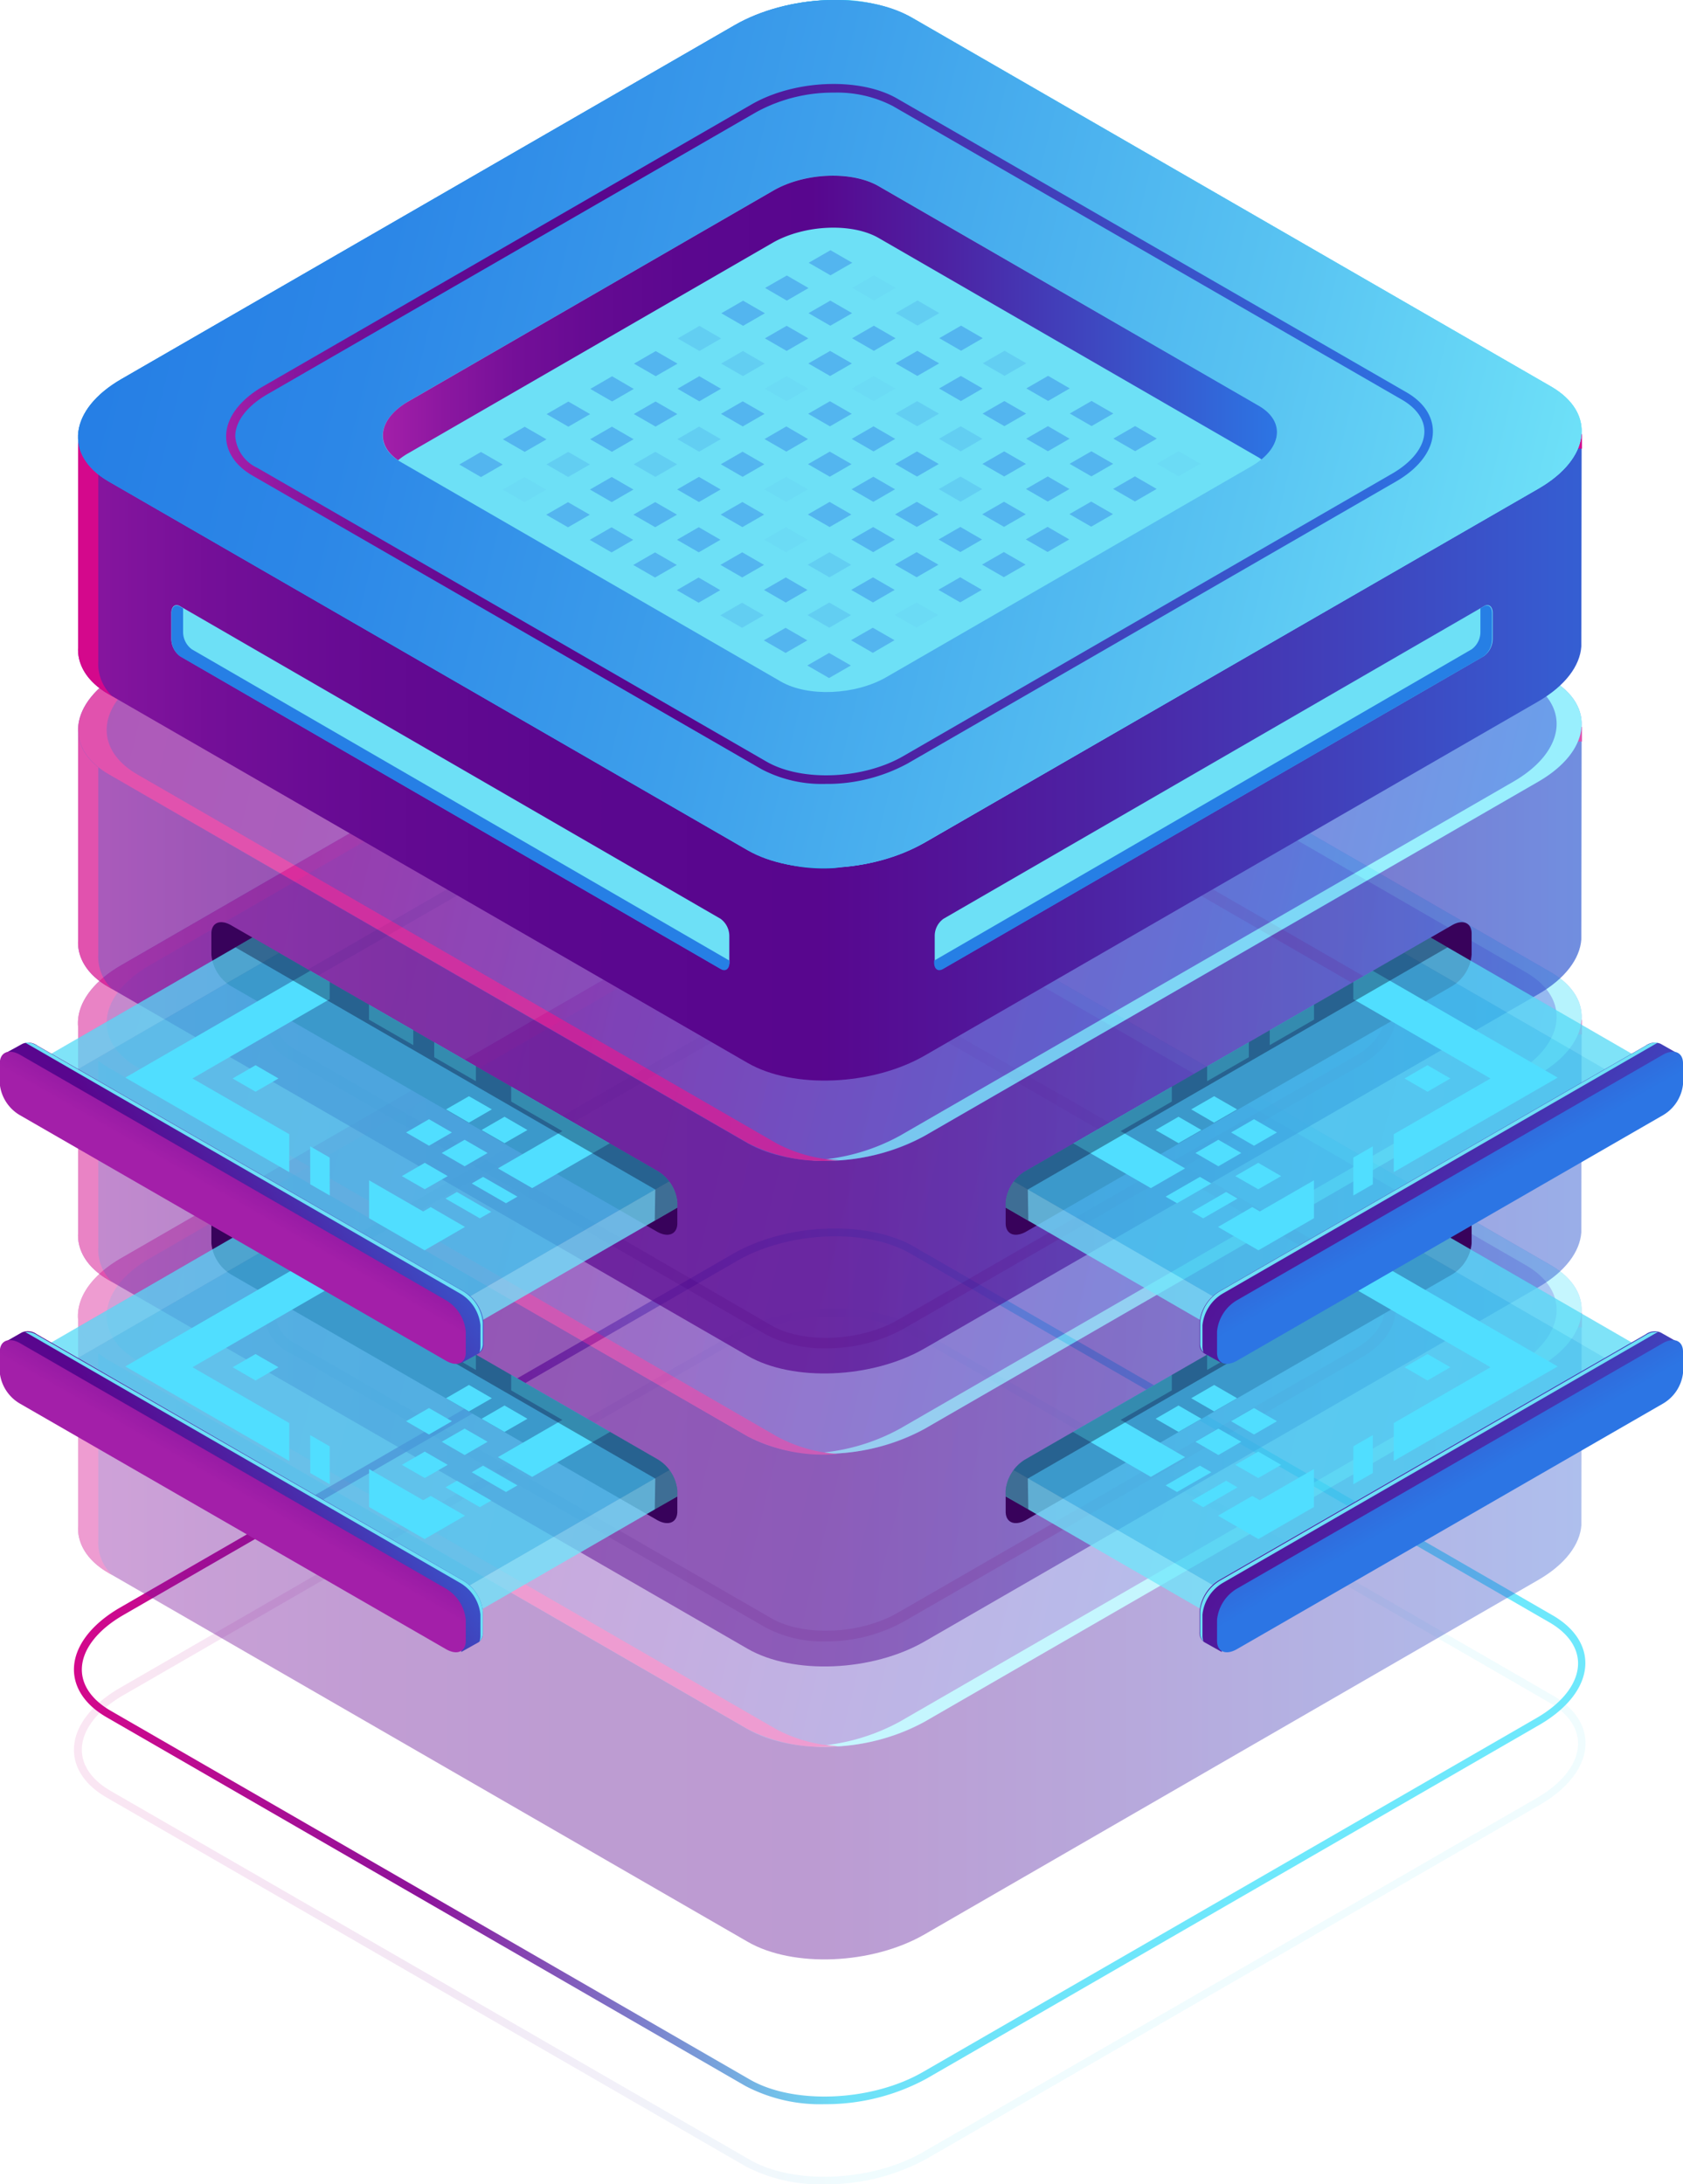 <svg xmlns="http://www.w3.org/2000/svg" xmlns:xlink="http://www.w3.org/1999/xlink" data-name="—ÎÓÈ_1" viewBox="0 0 191.65 248.8"><defs><style>.cls-1{fill:none}.cls-2{fill:url(#d)}.cls-3,.cls-42{opacity:.1}.cls-3{fill:url(#k)}.cls-31,.cls-4,.cls-43{opacity:.4}.cls-5{fill:url(#a)}.cls-6{fill:#d4088c}.cls-7{fill:url(#c)}.cls-26,.cls-8{fill:#6ee8fc}.cls-9{fill:#480689}.cls-10,.cls-26,.cls-27{opacity:.5}.cls-11{fill:url(#w)}.cls-12{fill:url(#y)}.cls-13{opacity:.7}.cls-14{fill:url(#v)}.cls-15{fill:url(#x)}.cls-16{fill:url(#u)}.cls-17{fill:url(#l)}.cls-18{fill:url(#j)}.cls-19,.cls-27{fill:#25bfec}.cls-20{fill:#6de0f6}.cls-21{fill:#267fe5}.cls-22{fill:url(#m)}.cls-23{fill:url(#t)}.cls-24{fill:#38025b}.cls-25{clip-path:url(#i)}.cls-28{fill:url(#b)}.cls-29{fill:url(#s)}.cls-30{fill:#50deff}.cls-31{fill:#0c0f38}.cls-32{clip-path:url(#h)}.cls-33{fill:url(#q)}.cls-34{fill:url(#r)}.cls-35{clip-path:url(#g)}.cls-36{fill:url(#e)}.cls-37{fill:url(#p)}.cls-38{clip-path:url(#f)}.cls-39{fill:url(#n)}.cls-40{fill:url(#o)}.cls-41,.cls-42,.cls-43{fill:#2c75e4}</style><linearGradient id="d" x1="303.46" x2="475.57" y1="296.85" y2="296.85" gradientUnits="userSpaceOnUse"><stop offset="0" stop-color="#d4088c"/><stop offset=".23" stop-color="#8d139b"/><stop offset=".51" stop-color="#6ee1f8"/><stop offset=".78" stop-color="#6ee8fc"/><stop offset="1" stop-color="#6ee8fc"/></linearGradient><linearGradient id="k" x1="303.46" x2="475.57" y1="305.99" y2="305.99" xlink:href="#d"/><linearGradient id="a" x1="287.72" x2="496.32" y1="280.79" y2="280.79" gradientUnits="userSpaceOnUse"><stop offset="0" stop-color="#a31fa9"/><stop offset=".07" stop-color="#8b17a0"/><stop offset=".15" stop-color="#740f98"/><stop offset=".24" stop-color="#640a92"/><stop offset=".34" stop-color="#5b078f"/><stop offset=".48" stop-color="#58068e"/><stop offset=".63" stop-color="#4d22a3"/><stop offset=".94" stop-color="#3168da"/><stop offset="1" stop-color="#2c75e4"/></linearGradient><linearGradient id="c" x1="646.58" x2="744.97" y1="782.43" y2="697.21" gradientTransform="matrix(.87 .5 -1 .58 525 -518.49)" gradientUnits="userSpaceOnUse"><stop offset="0" stop-color="#8d139b"/><stop offset=".17" stop-color="#851ba1"/><stop offset=".43" stop-color="#6e33b2"/><stop offset=".76" stop-color="#4958cd"/><stop offset="1" stop-color="#2979e4"/></linearGradient><linearGradient id="w" x1="287.72" x2="496.32" y1="247.42" y2="247.42" xlink:href="#a"/><linearGradient id="y" x1="613.21" x2="711.61" y1="753.54" y2="668.32" xlink:href="#c"/><linearGradient id="v" x1="287.72" x2="496.32" y1="214.06" y2="214.06" xlink:href="#a"/><linearGradient id="x" x1="579.85" x2="678.24" y1="724.64" y2="639.43" xlink:href="#c"/><linearGradient id="u" x1="287.72" x2="496.32" y1="180.69" y2="180.69" xlink:href="#a"/><linearGradient id="l" x1="546.48" x2="644.88" y1="695.75" y2="610.53" gradientTransform="matrix(.87 .5 -1 .58 525 -518.49)" gradientUnits="userSpaceOnUse"><stop offset="0" stop-color="#267fe5"/><stop offset=".17" stop-color="#2c87e7"/><stop offset=".44" stop-color="#3d9feb"/><stop offset=".78" stop-color="#59c4f2"/><stop offset="1" stop-color="#6ee1f8"/></linearGradient><linearGradient id="j" x1="325.4" x2="453.63" y1="156.47" y2="156.47" gradientUnits="userSpaceOnUse"><stop offset="0" stop-color="#6de0f6"/><stop offset=".16" stop-color="#68d8f5"/><stop offset=".41" stop-color="#5ac0f1"/><stop offset=".73" stop-color="#439bea"/><stop offset="1" stop-color="#2c75e4"/></linearGradient><linearGradient id="m" x1="321.44" x2="457.59" y1="163.27" y2="149.67" gradientUnits="userSpaceOnUse"><stop offset="0" stop-color="#a31fa9"/><stop offset=".05" stop-color="#8b17a0"/><stop offset=".11" stop-color="#740f98"/><stop offset=".18" stop-color="#640a92"/><stop offset=".26" stop-color="#5b078f"/><stop offset=".36" stop-color="#58068e"/><stop offset=".54" stop-color="#4d22a3"/><stop offset=".93" stop-color="#3168da"/><stop offset="1" stop-color="#2c75e4"/></linearGradient><linearGradient id="t" x1="338.62" x2="440.43" y1="143.26" y2="143.26" xlink:href="#a"/><clipPath id="i" transform="translate(-295.02 -107.04)"><path d="m280.15 266.06 38.94-19.79c0-1.24 1-1.67 2.25-1l48.57 28a4.65 4.65 0 0 1 2.24 3.54v2.4c0 1.24-1 1.67-2.24 1l-31 22.06c-1.2-0.69-58.76-34.97-58.76-36.21z" class="cls-1"/></clipPath><linearGradient id="b" x1="402.23" x2="457.72" y1="2090.1" y2="2114.8" gradientTransform="translate(2353.9 958.58) rotate(119.98)" gradientUnits="userSpaceOnUse"><stop offset="0" stop-color="#2c75e4"/><stop offset=".06" stop-color="#3168da"/><stop offset=".37" stop-color="#4d22a3"/><stop offset=".52" stop-color="#58068e"/><stop offset=".66" stop-color="#5b078f"/><stop offset=".76" stop-color="#640a92"/><stop offset=".85" stop-color="#740f98"/><stop offset=".93" stop-color="#8b17a0"/><stop offset="1" stop-color="#a31fa9"/></linearGradient><linearGradient id="s" x1="424.97" x2="351.37" y1="2100.7" y2="2100.7" gradientTransform="translate(2353.9 958.58) rotate(119.98)" xlink:href="#a"/><clipPath id="h" transform="translate(-295.02 -107.04)"><path d="m280.15 233.17 38.94-19.79c0-1.24 1-1.67 2.25-0.95l48.57 28a4.64 4.64 0 0 1 2.24 3.54v2.4c0 1.24-1 1.66-2.24 1l-30.91 22.03c-1.29-0.71-58.85-34.99-58.85-36.23z" class="cls-1"/></clipPath><linearGradient id="q" x1="373.74" x2="429.23" y1="2106.6" y2="2131.3" xlink:href="#b"/><linearGradient id="r" x1="396.48" x2="322.88" y1="2117.1" y2="2117.1" gradientTransform="translate(2353.9 958.58) rotate(119.98)" xlink:href="#a"/><clipPath id="g" transform="translate(-295.02 -107.04)"><path d="m501.55 266.06-38.95-19.79c0-1.24-1-1.67-2.24-1l-48.57 28a4.67 4.67 0 0 0-2.25 3.54v2.4c0 1.24 1 1.67 2.25 1l31 22.06c1.21-0.69 58.76-34.97 58.76-36.21z" class="cls-1"/></clipPath><linearGradient id="e" x1="-303.55" x2="-248.06" y1="866.71" y2="891.41" gradientTransform="matrix(.5 .87 .87 -.5 -159.76 958.58)" gradientUnits="userSpaceOnUse"><stop offset="0" stop-color="#58068e"/><stop offset=".28" stop-color="#4d22a3"/><stop offset=".89" stop-color="#3168da"/><stop offset="1" stop-color="#2c75e4"/></linearGradient><linearGradient id="p" x1="-280.81" x2="-354.41" y1="877.27" y2="877.27" gradientTransform="matrix(.5 .87 .87 -.5 -159.76 958.58)" xlink:href="#b"/><clipPath id="f" transform="translate(-295.02 -107.04)"><path d="m501.55 233.17-38.95-19.79c0-1.24-1-1.67-2.24-0.95l-48.57 28a4.65 4.65 0 0 0-2.25 3.54v2.4c0 1.24 1 1.66 2.25 1l31 22.06c1.21-0.74 58.76-35.02 58.76-36.26z" class="cls-1"/></clipPath><linearGradient id="n" x1="-332.04" x2="-276.55" y1="883.15" y2="907.85" xlink:href="#e"/><linearGradient id="o" x1="-309.3" x2="-382.9" y1="893.71" y2="893.71" gradientTransform="matrix(.5 .87 .87 -.5 -159.76 958.58)" xlink:href="#b"/></defs><title>illu51</title><path d="M388.91,346.71a18.28,18.28,0,0,1-9-2.07l-72.75-42c-2.4-1.38-3.72-3.32-3.72-5.44,0-2.54,1.89-5.08,5.16-7l69.86-40.33c6.08-3.52,15.33-3.89,20.62-.84l72.75,42c2.4,1.39,3.72,3.32,3.72,5.44,0,2.54-1.89,5.08-5.17,7l-69.85,40.33A24,24,0,0,1,388.91,346.71Zm-8.54-2.83c5,2.91,13.9,2.54,19.74-.83L470,302.72c3-1.74,4.72-4,4.72-6.22,0-1.8-1.16-3.46-3.28-4.68l-72.75-42c-5-2.91-13.9-2.54-19.74.84L309.06,291c-3,1.73-4.72,4-4.72,6.21,0,1.8,1.16,3.46,3.27,4.68Z" class="cls-2" transform="translate(-295.02 -107.04)"/><path d="m388.91 355.84a18.39 18.39 0 0 1-9-2.06l-72.75-42c-2.4-1.38-3.72-3.31-3.72-5.44 0-2.54 1.89-5.08 5.16-7l69.88-40.34c6.08-3.51 15.33-3.89 20.62-0.84l72.75 42c2.4 1.38 3.72 3.31 3.72 5.44 0 2.54-1.89 5.08-5.17 7l-69.85 40.33a23.9 23.9 0 0 1-11.64 2.91zm1.21-98.84a23 23 0 0 0-11.2 2.8l-69.86 40.33c-3 1.73-4.72 4-4.72 6.21 0 1.8 1.16 3.46 3.27 4.68l72.76 42c5 2.91 13.9 2.53 19.74-0.84l69.89-40.33c3-1.73 4.72-4 4.72-6.21 0-1.8-1.16-3.46-3.28-4.68l-72.75-42a17.49 17.49 0 0 0-8.57-1.96z" class="cls-3" transform="translate(-295.02 -107.04)"/><g class="cls-4"><path d="M475.13,256.57H439.05l-40.17-23.19c-5.17-3-14.21-2.62-20.18.83L340,256.57H303.92v24.22h0c-.15,2,1,4,3.46,5.41l72.76,42c5.17,3,14.21,2.61,20.18-.84L470.19,287c3.1-1.79,4.75-4.06,4.91-6.24h0Z" class="cls-5" transform="translate(-295.02 -107.04)"/><path d="M306.21,282.46h0V258.24h36.07L381,235.88c6-3.45,15-3.82,20.19-.83l40.16,23.19h33.81v-1.67H439.05l-40.17-23.19c-5.17-3-14.21-2.62-20.18.83L340,256.57H303.92v24.22h0c-.15,2,1,4,3.46,5.41l.41.23A5.06,5.06,0,0,1,306.21,282.46Z" class="cls-6" transform="translate(-295.02 -107.04)"/><path d="m380.15 304-72.76-42c-5.17-3-4.52-8.2 1.45-11.65l69.86-40.35c6-3.45 15-3.82 20.18-0.84l72.75 42c5.18 3 4.53 8.2-1.44 11.65l-69.86 40.33c-5.97 3.45-15.01 3.86-20.18 0.86z" class="cls-7" transform="translate(-295.02 -107.04)"/><path d="m471.63 251.16-72.75-42a18.81 18.81 0 0 0-10.18-2 16.87 16.87 0 0 1 7.33 2l72.76 42c5.17 3 4.52 8.2-1.45 11.65l-69.86 40.33a23.17 23.17 0 0 1-10 2.81 23.71 23.71 0 0 0 12.84-2.81l69.86-40.33c5.98-3.45 6.63-8.66 1.45-11.65z" class="cls-8" transform="translate(-295.02 -107.04)"/><path d="M389.06,294a13.87,13.87,0,0,1-6.83-1.57l-54.16-31.27a5.08,5.08,0,0,1-2.92-4.31c0-2,1.46-4,4-5.44l52-30c4.61-2.66,11.63-2.94,15.65-.62L451,252a5.09,5.09,0,0,1,2.92,4.31c0,2-1.46,4-4,5.44l-52,30A18.16,18.16,0,0,1,389.06,294Zm-6.21-2.64c3.68,2.12,10.14,1.84,14.41-.63l52-30c2.14-1.24,3.37-2.83,3.37-4.37a3.9,3.9,0,0,0-2.29-3.23l-54.16-31.27c-3.68-2.12-10.14-1.84-14.41.62l-52,30c-2.14,1.24-3.37,2.83-3.37,4.37a3.9,3.9,0,0,0,2.29,3.23Z" class="cls-9" transform="translate(-295.02 -107.04)"/><path d="M383.41,304l-72.75-42c-5.17-3-4.53-8.2,1.45-11.65L382,210a22.91,22.91,0,0,1,9.84-2.79A23.8,23.8,0,0,0,378.7,210l-69.86,40.33c-6,3.45-6.62,8.67-1.45,11.65l72.76,42a18.81,18.81,0,0,0,10.34,1.95A16.7,16.7,0,0,1,383.41,304Z" class="cls-6" transform="translate(-295.02 -107.04)"/></g><g class="cls-10"><path d="M475.13,223.2H439.05L398.88,200c-5.17-3-14.21-2.61-20.18.84L340,223.2H303.92v24.22h0c-.15,2,1,4,3.46,5.41l72.76,42c5.17,3,14.21,2.62,20.18-.83l69.86-40.33c3.1-1.79,4.75-4.06,4.91-6.25h0Z" class="cls-11" transform="translate(-295.02 -107.04)"/><path d="M306.21,249.09h0V224.87h36.07L381,202.52c6-3.45,15-3.83,20.19-.84l40.16,23.19h33.81V223.2H439.05L398.88,200c-5.17-3-14.21-2.61-20.18.84L340,223.2H303.92v24.22h0c-.15,2,1,4,3.46,5.41l.41.24A5.08,5.08,0,0,1,306.21,249.09Z" class="cls-6" transform="translate(-295.02 -107.04)"/><path d="m380.15 270.61-72.76-42c-5.17-3-4.52-8.21 1.45-11.65l69.86-40.33c6-3.45 15-3.83 20.18-0.84l72.75 42c5.18 3 4.53 8.21-1.44 11.66l-69.86 40.33c-5.97 3.44-15.01 3.82-20.18 0.83z" class="cls-12" transform="translate(-295.02 -107.04)"/><path d="m471.63 217.79-72.75-42a18.72 18.72 0 0 0-10.18-2 16.87 16.87 0 0 1 7.33 2l72.76 42c5.17 3 4.52 8.21-1.45 11.66l-69.86 40.33a23 23 0 0 1-10 2.8 23.8 23.8 0 0 0 12.84-2.8l69.86-40.33c5.98-3.45 6.63-8.67 1.45-11.66z" class="cls-8" transform="translate(-295.02 -107.04)"/><path d="M389.07,260.61a14,14,0,0,1-6.84-1.57l-54.16-31.28a5.07,5.07,0,0,1-2.92-4.3c0-2,1.46-4,4-5.45l52-30c4.61-2.67,11.64-2.94,15.65-.63L451,218.64a5.07,5.07,0,0,1,2.92,4.3c0,2-1.46,4-4,5.45l-52,30A18,18,0,0,1,389.07,260.61ZM390,187a16.89,16.89,0,0,0-8.19,2l-52,30c-2.14,1.24-3.37,2.83-3.37,4.37a3.9,3.9,0,0,0,2.29,3.23L382.85,258c3.68,2.12,10.14,1.84,14.41-.62l52-30c2.14-1.23,3.37-2.83,3.37-4.37a3.91,3.91,0,0,0-2.29-3.23l-54.16-31.27A12.68,12.68,0,0,0,390,187Z" class="cls-9" transform="translate(-295.02 -107.04)"/><path d="m383.41 270.61-72.75-42c-5.17-3-4.53-8.21 1.45-11.65l69.89-40.33a22.92 22.92 0 0 1 9.84-2.8 23.72 23.72 0 0 0-13.1 2.8l-69.9 40.37c-6 3.44-6.62 8.66-1.45 11.65l72.76 42a18.9 18.9 0 0 0 10.34 2 16.7 16.7 0 0 1-7.08-2.04z" class="cls-6" transform="translate(-295.02 -107.04)"/></g><g class="cls-13"><path d="M475.13,189.83H439.05l-40.17-23.18c-5.17-3-14.21-2.62-20.18.83L340,189.83H303.92v24.23h0c-.15,2,1,4,3.46,5.4l72.76,42c5.17,3,14.21,2.61,20.18-.84l69.86-40.33c3.1-1.79,4.75-4.06,4.91-6.24h0Z" class="cls-14" transform="translate(-295.02 -107.04)"/><path d="M306.21,215.73h0V191.5h36.07L381,169.15c6-3.45,15-3.82,20.19-.84l40.16,23.19h33.81v-1.67H439.05l-40.17-23.19c-5.17-3-14.21-2.61-20.18.84L340,189.83H303.92v24.23h0c-.15,2,1,4,3.46,5.4l.41.24A5.06,5.06,0,0,1,306.21,215.73Z" class="cls-6" transform="translate(-295.02 -107.04)"/><path d="m380.15 237.25-72.76-42c-5.17-3-4.52-8.2 1.45-11.65l69.86-40.33c6-3.45 15-3.82 20.18-0.84l72.75 42c5.18 3 4.53 8.2-1.44 11.65l-69.86 40.33c-5.97 3.45-15.01 3.82-20.18 0.84z" class="cls-15" transform="translate(-295.02 -107.04)"/><path d="m471.63 184.43-72.75-42a18.91 18.91 0 0 0-10.18-2 17 17 0 0 1 7.33 2l72.76 42c5.17 3 4.52 8.2-1.45 11.65l-69.86 40.33a23 23 0 0 1-10 2.8 23.71 23.71 0 0 0 12.84-2.8l69.86-40.33c5.98-3.45 6.63-8.67 1.45-11.65z" class="cls-8" transform="translate(-295.02 -107.04)"/><path d="m389.06 227.24a13.87 13.87 0 0 1-6.83-1.57l-54.16-31.27a5.1 5.1 0 0 1-2.92-4.31c0-2 1.46-4 4-5.44l52-30c4.61-2.66 11.63-2.94 15.65-0.62l54.2 31.24a5.08 5.08 0 0 1 2.92 4.31c0 2-1.46 4-4 5.44l-52 30a18.16 18.16 0 0 1-8.86 2.22zm0.9-73.59a16.79 16.79 0 0 0-8.19 2l-52 30c-2.14 1.24-3.37 2.83-3.37 4.37a3.9 3.9 0 0 0 2.29 3.23l54.16 31.27c3.68 2.13 10.14 1.85 14.41-0.62l52-30c2.14-1.24 3.37-2.83 3.37-4.37a3.9 3.9 0 0 0-2.29-3.23l-54.16-31.28a12.79 12.79 0 0 0-6.18-1.37z" class="cls-9" transform="translate(-295.02 -107.04)"/><path d="m383.41 237.25-72.75-42c-5.17-3-4.53-8.2 1.45-11.65l69.89-40.34a22.91 22.91 0 0 1 9.84-2.79 23.72 23.72 0 0 0-13.1 2.79l-69.86 40.33c-6 3.45-6.62 8.66-1.45 11.65l72.76 42a18.81 18.81 0 0 0 10.34 1.95 16.7 16.7 0 0 1-7.12-1.94z" class="cls-6" transform="translate(-295.02 -107.04)"/></g><path d="M475.13,156.47H439.05l-40.17-23.19c-5.17-3-14.21-2.61-20.18.84L340,156.47H303.92v24.22h0c-.15,2,1,4,3.46,5.41l72.76,42c5.17,3,14.21,2.61,20.18-.83l69.86-40.33c3.1-1.8,4.75-4.06,4.91-6.25h0Z" class="cls-16" transform="translate(-295.02 -107.04)"/><path d="M306.21,182.36h0V158.14h36.07L381,135.79c6-3.45,15-3.83,20.19-.84l40.16,23.19h33.81v-1.67H439.05l-40.17-23.19c-5.17-3-14.21-2.61-20.18.84L340,156.47H303.92v24.22h0c-.15,2,1,4,3.46,5.41l.41.23A5.06,5.06,0,0,1,306.21,182.36Z" class="cls-6" transform="translate(-295.02 -107.04)"/><path d="m380.15 203.88-72.76-42c-5.17-3-4.52-8.21 1.45-11.66l69.86-40.33c6-3.45 15-3.82 20.18-0.83l72.75 42c5.18 3 4.53 8.21-1.44 11.65l-69.86 40.29c-5.97 3.49-15.01 3.87-20.18 0.88z" class="cls-17" transform="translate(-295.02 -107.04)"/><path d="m471.63 151.06-72.75-42a18.72 18.72 0 0 0-10.18-2 16.87 16.87 0 0 1 7.33 2l72.76 42c5.17 3 4.52 8.21-1.45 11.65l-69.86 40.29a22.89 22.89 0 0 1-10 2.81 23.71 23.71 0 0 0 12.85-2.81l69.86-40.33c5.97-3.4 6.62-8.62 1.44-11.61z" class="cls-8" transform="translate(-295.02 -107.04)"/><path d="M389.06,193.63a13.66,13.66,0,0,1-6.71-1.54l-54.16-31.27a4.84,4.84,0,0,1-2.79-4.09c0-1.91,1.41-3.82,3.87-5.24l52-30c4.55-2.62,11.46-2.9,15.4-.62l54.17,31.27a4.84,4.84,0,0,1,2.79,4.09c0,1.91-1.41,3.81-3.87,5.23l-52,30A17.86,17.86,0,0,1,389.06,193.63ZM390,120a17.13,17.13,0,0,0-8.31,2.08l-52,30c-2.22,1.28-3.49,3-3.49,4.59a4.14,4.14,0,0,0,2.41,3.44l54.17,31.27c3.74,2.16,10.31,1.88,14.65-.62l52-30c2.22-1.28,3.49-2.95,3.49-4.58a4.14,4.14,0,0,0-2.41-3.44L396.3,121.5A12.89,12.89,0,0,0,390,120Z" class="cls-18" transform="translate(-295.02 -107.04)"/><path d="m383.41 203.88-72.75-42c-5.17-3-4.53-8.21 1.45-11.66l69.89-40.33a23.05 23.05 0 0 1 9.84-2.79 23.8 23.8 0 0 0-13.1 2.79l-69.86 40.33c-6 3.45-6.62 8.67-1.45 11.66l72.76 42a18.9 18.9 0 0 0 10.34 2 16.7 16.7 0 0 1-7.12-2z" class="cls-19" transform="translate(-295.02 -107.04)"/><path d="m402.41 217.37 61.59-35.6a2.46 2.46 0 0 0 1-2v-2.91c0-0.75-0.46-1.1-1-0.77l-61.54 35.6a2.4 2.4 0 0 0-1 1.94v2.92c-0.07 0.8 0.38 1.14 0.95 0.82z" class="cls-20" transform="translate(-295.02 -107.04)"/><path d="M462.6,181a2.44,2.44,0,0,0,1-1.95v-2.72l.33-.19c.56-.33,1,0,1,.77v2.91a2.46,2.46,0,0,1-1,2l-61.54,35.6c-.57.32-1,0-1-.77v-.19Z" class="cls-21" transform="translate(-295.02 -107.04)"/><path d="m377.07 217.37-61.54-35.6a2.44 2.44 0 0 1-1-2v-2.91c0-0.75 0.45-1.1 1-0.77l61.54 35.6a2.43 2.43 0 0 1 1 1.94v2.92c0.02 0.8-0.44 1.14-1 0.82z" class="cls-20" transform="translate(-295.02 -107.04)"/><path d="M316.87,181a2.46,2.46,0,0,1-1-1.95v-2.72l-.32-.19c-.57-.33-1,0-1,.77v2.91a2.44,2.44,0,0,0,1,2l61.54,35.6c.56.32,1,0,1-.77v-.19Z" class="cls-21" transform="translate(-295.02 -107.04)"/><path d="m380.15 203.88-72.76-42c-5.17-3-4.52-8.21 1.45-11.66l69.86-40.33c6-3.45 15-3.82 20.18-0.83l72.75 42c5.18 3 4.53 8.21-1.44 11.65l-69.86 40.29c-5.97 3.49-15.01 3.87-20.18 0.88z" class="cls-17" transform="translate(-295.02 -107.04)"/><path d="m383.94 184.67-43.27-25c-3.07-1.77-2.69-4.87 0.87-6.93l41.54-24c3.55-2.05 8.93-2.28 12-0.5l43.27 25c3.08 1.78 2.7 4.88-0.86 6.93l-41.54 24c-3.55 2.05-8.95 2.27-12.01 0.5z" class="cls-20" transform="translate(-295.02 -107.04)"/><path d="M389,196.33a14.74,14.74,0,0,1-7.23-1.66l-58-33.46c-1.95-1.13-3-2.72-3-4.47,0-2.07,1.53-4.14,4.19-5.68l55.65-32.13c4.89-2.82,12.32-3.12,16.58-.66l58,33.46c1.95,1.13,3,2.71,3,4.46,0,2.08-1.53,4.15-4.19,5.69L398.38,194A19.2,19.2,0,0,1,389,196.33Zm1-78.74a18.17,18.17,0,0,0-8.84,2.21L325.5,151.93c-2.35,1.35-3.69,3.11-3.69,4.81a4.33,4.33,0,0,0,2.53,3.6l58,33.47c4,2.29,11,2,15.58-.67L453.53,161c2.34-1.35,3.69-3.11,3.69-4.82,0-1.37-.9-2.65-2.53-3.6l-58-33.46A13.73,13.73,0,0,0,390,117.59Z" class="cls-22" transform="translate(-295.02 -107.04)"/><path d="M340.36,159.46a7.63,7.63,0,0,1,1.18-.81l41.54-24c3.55-2,8.93-2.27,12-.5l43.27,25c.13.07.21.15.32.22,2.42-2,2.38-4.56-.32-6.12l-43.27-25c-3.07-1.78-8.45-1.55-12,.5l-41.54,24C338.12,154.72,337.67,157.65,340.36,159.46Z" class="cls-23" transform="translate(-295.02 -107.04)"/><path d="m319.09 248.67v-2.4c0-1.24 1-1.67 2.25-1l48.57 28a4.65 4.65 0 0 1 2.24 3.54v2.4c0 1.24-1 1.67-2.24 1l-48.57-28a4.69 4.69 0 0 1-2.25-3.54z" class="cls-24" transform="translate(-295.02 -107.04)"/><g class="cls-25"><polygon points="2.45 158.38 37.66 138.04 85.47 165.62 50.26 185.96" class="cls-26"/><polygon points="2.48 154.86 37.69 134.51 85.49 162.09 50.28 182.44" class="cls-27"/><polygon points="85.47 165.62 85.49 162.09 50.28 182.44 50.26 185.96" class="cls-26"/><polygon points="37.66 138.04 37.69 134.51 2.48 154.86 2.45 158.38" class="cls-26"/><path d="M347.53,295.21l2-1.12h0A1.23,1.23,0,0,0,350,293v-2.4a4.67,4.67,0,0,0-2.25-3.54L299.2,259a1.71,1.71,0,0,0-1.68-.2h0l-1.88,1.07,1.33.34v2.15a4.65,4.65,0,0,0,2.24,3.54l48.57,28h0Z" class="cls-28" transform="translate(-295.02 -107.04)"/><path d="M350,290.55V293a1.3,1.3,0,0,1-.38,1,1.74,1.74,0,0,0,.11-.6v-2.44a4.72,4.72,0,0,0-2.29-3.61l-49.53-28.58-.09,0a2,2,0,0,1,1.37.31l48.57,28A4.67,4.67,0,0,1,350,290.55Z" class="cls-20" transform="translate(-295.02 -107.04)"/><path d="M295,263.44V261c0-1.24,1-1.67,2.25-1l48.57,28a4.65,4.65,0,0,1,2.24,3.54v2.4c0,1.24-1,1.66-2.24.95l-48.57-28A4.67,4.67,0,0,1,295,263.44Z" class="cls-29" transform="translate(-295.02 -107.04)"/><polygon points="49.44 148.99 49.45 153.31 54.19 156.04 54.19 151.72" class="cls-30"/><polygon points="47.06 147.61 42.02 144.71 42.02 149.03 47.06 151.93" class="cls-30"/><polygon points="55.94 170.92 52.03 168.66 50.73 169.41 54.64 171.67" class="cls-30"/><polygon points="55.01 166.94 53.72 167.69 57.62 169.94 58.92 169.19" class="cls-30"/><polygon points="32.94 162.09 21.92 155.73 37.54 146.7 37.54 142.19 14.27 155.64 32.94 166.41" class="cls-30"/><polygon points="58.21 158.37 64.04 161.73 56.7 165.97 60.6 168.22 71.68 161.82 58.21 154.04" class="cls-30"/><polygon points="37.55 169.06 37.54 164.74 35.32 163.46 35.33 167.78" class="cls-30"/><polygon points="49.05 170.39 48.19 170.88 42.03 167.33 42.03 171.65 48.35 175.3 52.95 172.64" class="cls-30"/><polygon points="54.84 161.6 57.45 160.09 60.06 161.6 57.45 163.1" class="cls-30"/><polygon points="50.3 164.22 52.91 162.72 55.52 164.22 52.91 165.73" class="cls-30"/><polygon points="46.24 161.88 48.85 160.38 51.46 161.88 48.85 163.39" class="cls-30"/><polygon points="26.49 155.73 29.1 154.23 31.71 155.73 29.1 157.24" class="cls-30"/><polygon points="50.79 159.26 53.4 157.75 56.01 159.26 53.4 160.76" class="cls-30"/><polygon points="45.76 166.85 48.37 165.34 50.98 166.85 48.37 168.35" class="cls-30"/><path d="M369.58,279l.06-3.55-47.82-27.58,1.95-1.12,17.32,7.43L373.82,273s-1.23,4-1.28,3.94-.39.52-.39.52Z" class="cls-31" transform="translate(-295.02 -107.04)"/></g><path d="m319.09 215.78v-2.4c0-1.24 1-1.67 2.25-0.95l48.57 28a4.64 4.64 0 0 1 2.24 3.54v2.4c0 1.24-1 1.66-2.24 1l-48.57-28a4.69 4.69 0 0 1-2.25-3.59z" class="cls-24" transform="translate(-295.02 -107.04)"/><g class="cls-32"><polygon points="2.45 125.49 37.66 105.15 85.47 132.73 50.26 153.07" class="cls-26"/><polygon points="2.48 121.97 37.69 101.62 85.49 129.2 50.28 149.54" class="cls-27"/><polygon points="85.47 132.73 85.49 129.2 50.28 149.54 50.26 153.07" class="cls-26"/><polygon points="37.66 105.15 37.69 101.62 2.48 121.97 2.45 125.49" class="cls-26"/><path d="m347.53 262.31 2-1.11a1.21 1.21 0 0 0 0.55-1.13v-2.4a4.65 4.65 0 0 0-2.25-3.54l-48.57-28a1.71 1.71 0 0 0-1.68-0.2l-1.95 1.07 1.33 0.33v2.16a4.65 4.65 0 0 0 2.24 3.51l48.57 28z" class="cls-33" transform="translate(-295.02 -107.04)"/><path d="M350,257.66v2.4a1.32,1.32,0,0,1-.38,1,1.74,1.74,0,0,0,.11-.6V258a4.72,4.72,0,0,0-2.29-3.61l-49.53-28.58-.09,0a2,2,0,0,1,1.37.31l48.57,28A4.65,4.65,0,0,1,350,257.66Z" class="cls-20" transform="translate(-295.02 -107.04)"/><path d="M295,230.55v-2.4c0-1.24,1-1.67,2.25-1l48.57,28a4.64,4.64,0,0,1,2.24,3.54v2.4c0,1.24-1,1.66-2.24.95l-48.57-28A4.67,4.67,0,0,1,295,230.55Z" class="cls-34" transform="translate(-295.02 -107.04)"/><polygon points="49.44 116.1 49.45 120.42 54.19 123.15 54.19 118.83" class="cls-30"/><polygon points="47.06 114.72 42.02 111.81 42.02 116.14 47.06 119.04" class="cls-30"/><polygon points="55.94 138.03 52.03 135.77 50.73 136.52 54.64 138.77" class="cls-30"/><polygon points="55.01 134.05 53.72 134.8 57.62 137.05 58.92 136.3" class="cls-30"/><polygon points="32.94 129.19 21.92 122.84 37.54 113.81 37.54 109.3 14.27 122.74 32.94 133.51" class="cls-30"/><polygon points="58.21 125.47 64.04 128.84 56.7 133.08 60.6 135.33 71.68 128.93 58.21 121.15" class="cls-30"/><polygon points="37.55 136.17 37.54 131.85 35.32 130.57 35.33 134.89" class="cls-30"/><polygon points="49.05 137.49 48.19 137.99 42.03 134.44 42.03 138.76 48.35 142.41 52.95 139.75" class="cls-30"/><polygon points="54.84 128.71 57.45 127.2 60.06 128.71 57.45 130.21" class="cls-30"/><polygon points="50.3 131.33 52.91 129.82 55.52 131.33 52.91 132.84" class="cls-30"/><polygon points="46.24 128.99 48.85 127.48 51.46 128.99 48.85 130.5" class="cls-30"/><polygon points="26.49 122.84 29.1 121.33 31.71 122.84 29.1 124.35" class="cls-30"/><polygon points="50.79 126.36 53.4 124.86 56.01 126.36 53.4 127.87" class="cls-30"/><polygon points="45.76 133.96 48.37 132.45 50.98 133.96 48.37 135.46" class="cls-30"/><path d="M369.58,246.07l.06-3.54-47.82-27.59,1.95-1.11,17.32,7.42,32.73,18.88s-1.23,4-1.28,3.94-.39.52-.39.52Z" class="cls-31" transform="translate(-295.02 -107.04)"/></g><path d="m462.6 248.67v-2.4c0-1.24-1-1.67-2.24-1l-48.57 28a4.67 4.67 0 0 0-2.25 3.54v2.4c0 1.24 1 1.67 2.25 1l48.57-28a4.65 4.65 0 0 0 2.24-3.54z" class="cls-24" transform="translate(-295.02 -107.04)"/><g class="cls-35"><polygon points="189.2 158.38 153.99 138.04 106.18 165.62 141.39 185.96" class="cls-26"/><polygon points="189.17 154.86 153.96 134.51 106.16 162.09 141.37 182.44" class="cls-27"/><polygon points="106.18 165.62 106.16 162.09 141.37 182.44 141.39 185.96" class="cls-26"/><polygon points="153.99 138.04 153.96 134.51 189.17 154.86 189.2 158.38" class="cls-26"/><path d="m434.16 295.21-2-1.12a1.25 1.25 0 0 1-0.54-1.14v-2.4a4.67 4.67 0 0 1 2.25-3.54l48.57-28a1.71 1.71 0 0 1 1.68-0.2l1.89 1.07-1.33 0.34v2.15a4.67 4.67 0 0 1-2.25 3.54l-48.57 28z" class="cls-36" transform="translate(-295.02 -107.04)"/><path d="M431.68,290.55V293a1.3,1.3,0,0,0,.38,1,1.74,1.74,0,0,1-.11-.6v-2.44a4.75,4.75,0,0,1,2.29-3.61l49.54-28.58.08,0a2,2,0,0,0-1.36.31l-48.57,28A4.67,4.67,0,0,0,431.68,290.55Z" class="cls-20" transform="translate(-295.02 -107.04)"/><path d="m486.67 263.44v-2.44c0-1.24-1-1.67-2.24-1l-48.57 28a4.67 4.67 0 0 0-2.25 3.54v2.4c0 1.24 1 1.66 2.25 0.95l48.57-28a4.65 4.65 0 0 0 2.24-3.45z" class="cls-37" transform="translate(-295.02 -107.04)"/><polygon points="142.21 148.99 142.21 153.31 137.46 156.04 137.47 151.72" class="cls-30"/><polygon points="144.59 147.61 149.63 144.71 149.63 149.03 144.59 151.93" class="cls-30"/><polygon points="135.72 170.92 139.62 168.66 140.92 169.41 137.01 171.67" class="cls-30"/><polygon points="136.64 166.94 137.94 167.69 134.03 169.94 132.73 169.19" class="cls-30"/><polygon points="158.71 162.09 169.73 155.73 154.11 146.7 154.11 142.19 177.38 155.64 158.71 166.41" class="cls-30"/><polygon points="133.44 158.37 127.61 161.73 134.95 165.97 131.05 168.22 119.97 161.82 133.44 154.04" class="cls-30"/><polygon points="154.11 169.06 154.11 164.74 156.33 163.46 156.33 167.78" class="cls-30"/><polygon points="142.6 170.39 143.46 170.88 149.62 167.33 149.62 171.65 143.3 175.3 138.7 172.64" class="cls-30"/><polygon points="136.81 161.6 134.2 160.09 131.59 161.6 134.2 163.1" class="cls-30"/><polygon points="141.35 164.22 138.74 162.72 136.13 164.22 138.74 165.73" class="cls-30"/><polygon points="145.41 161.88 142.8 160.38 140.19 161.88 142.8 163.39" class="cls-30"/><polygon points="165.16 155.73 162.55 154.23 159.94 155.73 162.55 157.24" class="cls-30"/><polygon points="140.87 159.26 138.26 157.75 135.65 159.26 138.25 160.76" class="cls-30"/><polygon points="145.89 166.85 143.28 165.34 140.67 166.85 143.28 168.35" class="cls-30"/><path d="M412.12,279l-.06-3.55,47.81-27.58-1.94-1.12-17.33,7.43L407.88,273s1.23,4,1.28,3.94.38.52.38.52Z" class="cls-31" transform="translate(-295.02 -107.04)"/></g><path d="m462.6 215.78v-2.4c0-1.24-1-1.67-2.24-0.95l-48.57 28a4.65 4.65 0 0 0-2.25 3.54v2.4c0 1.24 1 1.66 2.25 1l48.57-28a4.65 4.65 0 0 0 2.24-3.59z" class="cls-24" transform="translate(-295.02 -107.04)"/><g class="cls-38"><polygon points="189.2 125.49 153.99 105.15 106.18 132.73 141.39 153.07" class="cls-26"/><polygon points="189.17 121.97 153.96 101.62 106.16 129.2 141.37 149.54" class="cls-27"/><polygon points="106.18 132.73 106.16 129.2 141.37 149.54 141.39 153.07" class="cls-26"/><polygon points="153.99 105.15 153.96 101.62 189.17 121.97 189.2 125.49" class="cls-26"/><path d="m434.16 262.31-2-1.11a1.23 1.23 0 0 1-0.54-1.13v-2.4a4.65 4.65 0 0 1 2.25-3.54l48.57-28a1.71 1.71 0 0 1 1.68-0.2l1.89 1.07-1.33 0.33v2.16a4.67 4.67 0 0 1-2.25 3.54l-48.57 28z" class="cls-39" transform="translate(-295.02 -107.04)"/><path d="M431.68,257.66v2.4a1.32,1.32,0,0,0,.38,1,1.74,1.74,0,0,1-.11-.6V258a4.75,4.75,0,0,1,2.29-3.61l49.54-28.58.08,0a2,2,0,0,0-1.36.31l-48.57,28A4.65,4.65,0,0,0,431.68,257.66Z" class="cls-20" transform="translate(-295.02 -107.04)"/><path d="m486.67 230.55v-2.4c0-1.24-1-1.67-2.24-1l-48.57 28a4.65 4.65 0 0 0-2.25 3.54v2.4c0 1.24 1 1.66 2.25 0.95l48.57-28a4.65 4.65 0 0 0 2.24-3.49z" class="cls-40" transform="translate(-295.02 -107.04)"/><polygon points="142.21 116.1 142.21 120.42 137.46 123.15 137.47 118.83" class="cls-30"/><polygon points="144.59 114.72 149.63 111.81 149.63 116.14 144.59 119.04" class="cls-30"/><polygon points="135.72 138.03 139.62 135.77 140.92 136.52 137.01 138.77" class="cls-30"/><polygon points="136.64 134.05 137.94 134.8 134.03 137.05 132.73 136.3" class="cls-30"/><polygon points="158.71 129.19 169.73 122.84 154.11 113.81 154.11 109.3 177.38 122.74 158.71 133.51" class="cls-30"/><polygon points="133.44 125.47 127.61 128.84 134.95 133.08 131.05 135.33 119.97 128.93 133.44 121.15" class="cls-30"/><polygon points="154.11 136.17 154.11 131.85 156.33 130.57 156.33 134.89" class="cls-30"/><polygon points="142.6 137.49 143.46 137.99 149.62 134.44 149.62 138.76 143.3 142.41 138.7 139.75" class="cls-30"/><polygon points="136.81 128.71 134.2 127.2 131.59 128.71 134.2 130.21" class="cls-30"/><polygon points="141.35 131.33 138.74 129.82 136.13 131.33 138.74 132.84" class="cls-30"/><polygon points="145.41 128.99 142.8 127.48 140.19 128.99 142.8 130.5" class="cls-30"/><polygon points="165.16 122.84 162.55 121.33 159.94 122.84 162.55 124.35" class="cls-30"/><polygon points="140.87 126.36 138.26 124.86 135.65 126.36 138.25 127.87" class="cls-30"/><polygon points="145.89 133.96 143.28 132.45 140.67 133.96 143.28 135.46" class="cls-30"/><path d="M412.12,246.07l-.06-3.54,47.81-27.59-1.94-1.11-17.33,7.42-32.72,18.88s1.23,4,1.28,3.94.38.52.38.52Z" class="cls-31" transform="translate(-295.02 -107.04)"/></g><g class="cls-4"><polygon points="94.57 31.36 92.09 29.93 94.57 28.5 97.05 29.93" class="cls-41"/><polygon points="99.53 34.22 97.05 32.79 99.53 31.36 102 32.79" class="cls-42"/><polygon points="104.48 37.09 102 35.66 104.48 34.22 106.96 35.66" class="cls-43"/><polygon points="109.44 39.95 106.96 38.52 109.44 37.09 111.91 38.52" class="cls-41"/><polygon points="114.39 42.81 111.91 41.38 114.39 39.95 116.87 41.38" class="cls-43"/><polygon points="119.35 45.67 116.87 44.24 119.35 42.81 121.82 44.24" class="cls-41"/><polygon points="124.3 48.53 121.82 47.1 124.3 45.67 126.78 47.1" class="cls-41"/><polygon points="129.26 51.39 126.78 49.96 129.26 48.53 131.73 49.96" class="cls-41"/><polygon points="134.21 54.25 131.73 52.82 134.21 51.39 136.69 52.82" class="cls-42"/><polygon points="89.6 34.24 87.12 32.8 89.6 31.38 92.07 32.81" class="cls-41"/><polygon points="94.55 37.1 92.07 35.67 94.55 34.24 97.03 35.67" class="cls-41"/><polygon points="99.51 39.96 97.03 38.53 99.51 37.1 101.98 38.53" class="cls-41"/><polygon points="104.46 42.82 101.98 41.39 104.46 39.96 106.94 41.39" class="cls-41"/><polygon points="109.42 45.68 106.94 44.25 109.42 42.82 111.89 44.25" class="cls-41"/><polygon points="114.37 48.54 111.89 47.11 114.37 45.68 116.85 47.11" class="cls-41"/><polygon points="119.33 51.4 116.85 49.97 119.33 48.54 121.8 49.97" class="cls-41"/><polygon points="124.28 54.26 121.8 52.83 124.28 51.4 126.76 52.83" class="cls-41"/><polygon points="129.24 57.12 126.76 55.69 129.24 54.26 131.71 55.69" class="cls-41"/><polygon points="84.62 37.11 82.14 35.68 84.62 34.25 87.1 35.68" class="cls-41"/><polygon points="89.58 39.97 87.1 38.54 89.58 37.11 92.05 38.54" class="cls-41"/><polygon points="94.53 42.83 92.05 41.4 94.53 39.97 97.01 41.4" class="cls-41"/><polygon points="99.49 45.69 97.01 44.26 99.49 42.83 101.96 44.26" class="cls-42"/><polygon points="104.44 48.55 101.96 47.12 104.44 45.69 106.92 47.12" class="cls-43"/><polygon points="109.4 51.41 106.92 49.98 109.4 48.55 111.87 49.98" class="cls-43"/><polygon points="114.35 54.27 111.87 52.84 114.35 51.41 116.83 52.84" class="cls-41"/><polygon points="119.31 57.13 116.83 55.7 119.31 54.27 121.78 55.7" class="cls-41"/><polygon points="124.26 59.99 121.78 58.56 124.26 57.13 126.74 58.56" class="cls-41"/><polygon points="79.65 39.98 77.17 38.55 79.65 37.12 82.12 38.55" class="cls-43"/><polygon points="84.6 42.84 82.12 41.41 84.6 39.98 87.08 41.41" class="cls-43"/><polygon points="89.56 45.7 87.08 44.27 89.56 42.84 92.03 44.27" class="cls-42"/><polygon points="94.51 48.56 92.03 47.13 94.51 45.7 96.99 47.13" class="cls-41"/><polygon points="99.47 51.42 96.99 49.99 99.47 48.56 101.94 49.99" class="cls-41"/><polygon points="104.42 54.28 101.94 52.85 104.42 51.42 106.9 52.85" class="cls-41"/><polygon points="109.38 57.15 106.9 55.71 109.38 54.28 111.85 55.71" class="cls-43"/><polygon points="114.33 60.01 111.85 58.58 114.33 57.15 116.81 58.58" class="cls-41"/><polygon points="119.29 62.87 116.81 61.44 119.29 60.01 121.76 61.44" class="cls-41"/><polygon points="74.67 42.85 72.19 41.42 74.67 39.99 77.15 41.42" class="cls-41"/><polygon points="79.63 45.71 77.15 44.28 79.63 42.85 82.1 44.28" class="cls-41"/><polygon points="84.58 48.57 82.1 47.14 84.58 45.71 87.06 47.14" class="cls-41"/><polygon points="89.54 51.44 87.06 50.01 89.54 48.57 92.01 50.01" class="cls-41"/><polygon points="94.49 54.3 92.01 52.87 94.49 51.44 96.97 52.87" class="cls-41"/><polygon points="99.45 57.16 96.97 55.73 99.45 54.3 101.92 55.73" class="cls-41"/><polygon points="104.4 60.02 101.92 58.59 104.4 57.16 106.88 58.59" class="cls-41"/><polygon points="109.36 62.88 106.88 61.45 109.36 60.02 111.83 61.45" class="cls-41"/><polygon points="114.31 65.74 111.83 64.31 114.31 62.88 116.79 64.31" class="cls-41"/><polygon points="69.7 45.73 67.22 44.3 69.7 42.86 72.17 44.3" class="cls-41"/><polygon points="74.65 48.59 72.17 47.16 74.65 45.73 77.13 47.16" class="cls-41"/><polygon points="79.61 51.45 77.13 50.02 79.61 48.59 82.08 50.02" class="cls-43"/><polygon points="84.56 54.31 82.08 52.88 84.56 51.45 87.04 52.88" class="cls-41"/><polygon points="89.52 57.17 87.04 55.74 89.52 54.31 91.99 55.74" class="cls-42"/><polygon points="94.47 60.03 91.99 58.6 94.47 57.17 96.95 58.6" class="cls-41"/><polygon points="99.43 62.89 96.95 61.46 99.43 60.03 101.9 61.46" class="cls-41"/><polygon points="104.38 65.75 101.9 64.32 104.38 62.89 106.86 64.32" class="cls-41"/><polygon points="109.34 68.61 106.86 67.18 109.34 65.75 111.81 67.18" class="cls-41"/><polygon points="64.72 48.6 62.24 47.17 64.72 45.74 67.2 47.17" class="cls-41"/><polygon points="69.68 51.46 67.2 50.03 69.68 48.6 72.15 50.03" class="cls-41"/><polygon points="74.63 54.32 72.15 52.89 74.63 51.46 77.11 52.89" class="cls-43"/><polygon points="79.59 57.18 77.11 55.75 79.59 54.32 82.06 55.75" class="cls-41"/><polygon points="84.54 60.04 82.06 58.61 84.54 57.18 87.02 58.61" class="cls-41"/><polygon points="89.5 62.9 87.02 61.47 89.5 60.04 91.97 61.47" class="cls-42"/><polygon points="94.45 65.76 91.97 64.33 94.45 62.9 96.93 64.33" class="cls-43"/><polygon points="99.41 68.62 96.93 67.19 99.41 65.76 101.88 67.19" class="cls-41"/><polygon points="104.36 71.48 101.88 70.05 104.36 68.62 106.84 70.05" class="cls-42"/><polygon points="59.75 51.47 57.27 50.04 59.75 48.61 62.23 50.04" class="cls-41"/><polygon points="64.7 54.33 62.23 52.9 64.7 51.47 67.18 52.9" class="cls-43"/><polygon points="69.66 57.19 67.18 55.76 69.66 54.33 72.13 55.76" class="cls-41"/><polygon points="74.61 60.05 72.13 58.62 74.61 57.19 77.09 58.62" class="cls-41"/><polygon points="79.57 62.91 77.09 61.48 79.57 60.05 82.04 61.48" class="cls-41"/><polygon points="84.52 65.77 82.04 64.34 84.52 62.91 87 64.34" class="cls-41"/><polygon points="89.48 68.63 87 67.2 89.48 65.77 91.95 67.2" class="cls-41"/><polygon points="94.43 71.5 91.95 70.06 94.43 68.63 96.91 70.06" class="cls-43"/><polygon points="99.39 74.36 96.91 72.92 99.39 71.5 101.86 72.92" class="cls-41"/><polygon points="54.77 54.34 52.3 52.91 54.77 51.48 57.25 52.91" class="cls-41"/><polygon points="59.73 57.2 57.25 55.77 59.73 54.34 62.2 55.77" class="cls-42"/><polygon points="64.68 60.06 62.2 58.63 64.68 57.2 67.16 58.63" class="cls-41"/><polygon points="69.64 62.92 67.16 61.49 69.64 60.06 72.11 61.49" class="cls-41"/><polygon points="74.59 65.78 72.11 64.35 74.59 62.92 77.07 64.35" class="cls-41"/><polygon points="79.55 68.65 77.07 67.22 79.55 65.78 82.02 67.22" class="cls-41"/><polygon points="84.5 71.51 82.02 70.08 84.5 68.65 86.98 70.08" class="cls-43"/><polygon points="89.46 74.37 86.98 72.94 89.46 71.51 91.93 72.94" class="cls-41"/><polygon points="94.41 77.23 91.93 75.8 94.41 74.37 96.89 75.8" class="cls-41"/></g></svg>